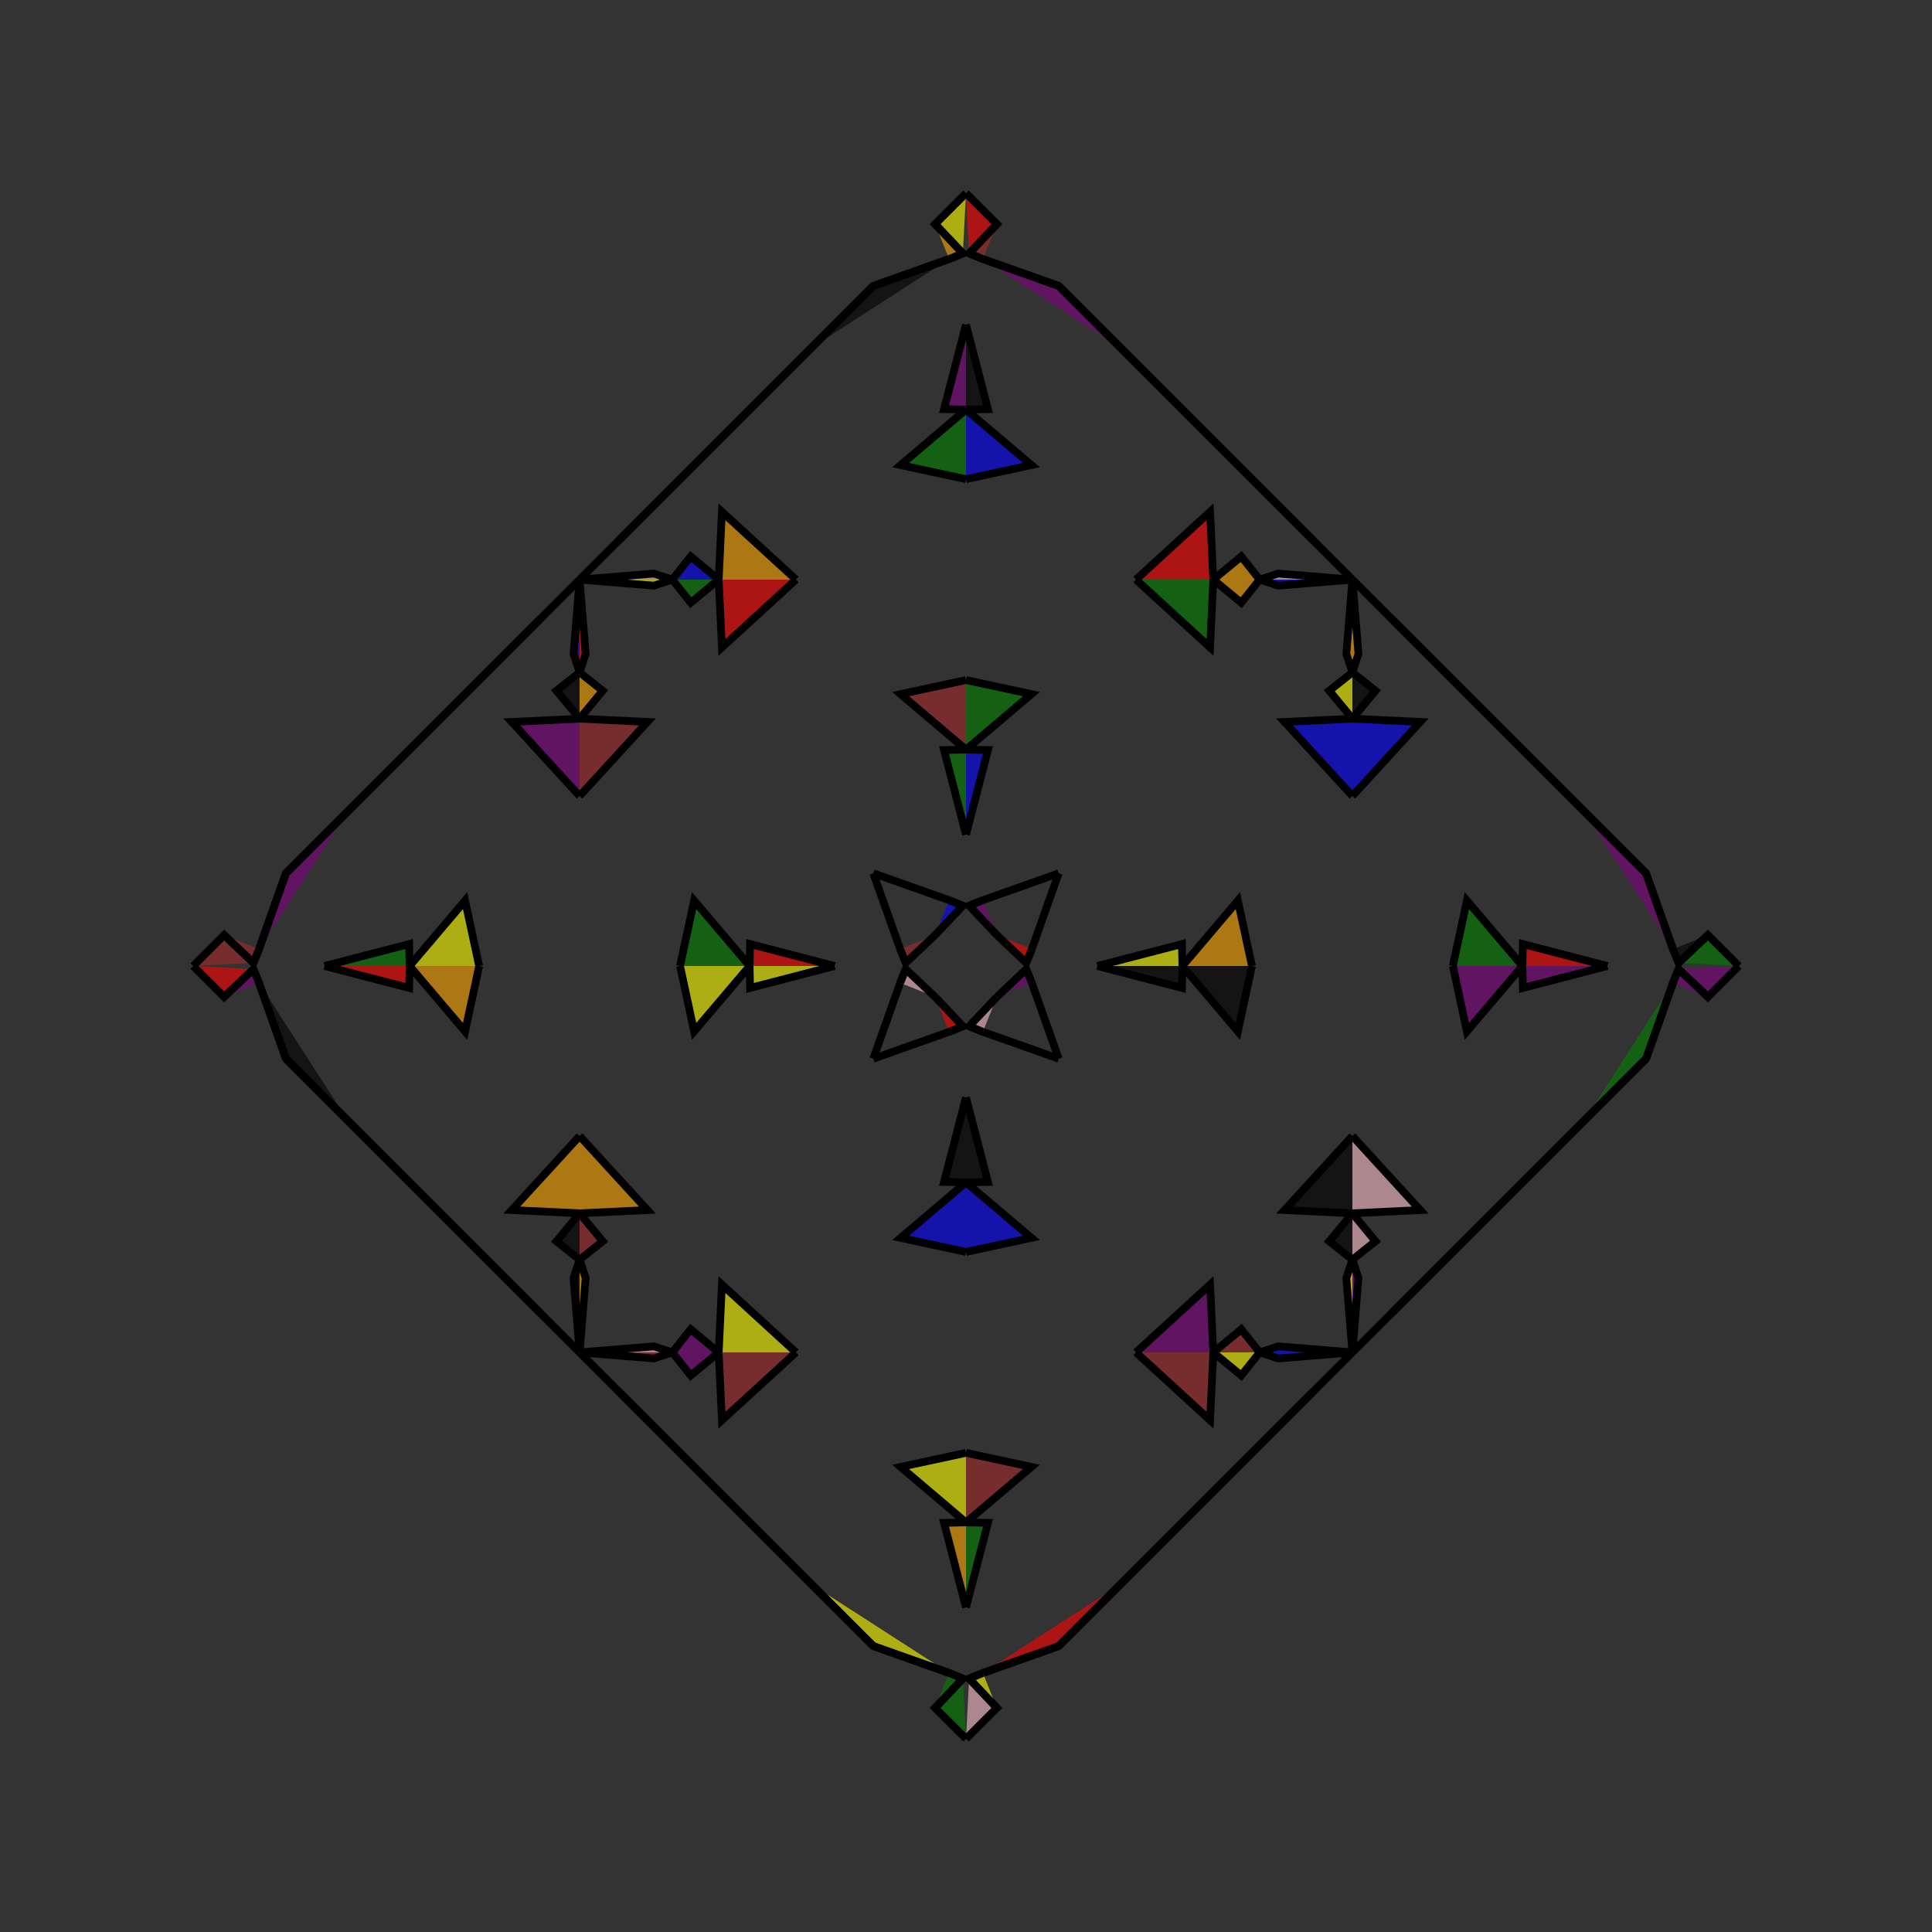 <?xml version="1.0" encoding="UTF-8"?>
<svg xmlns="http://www.w3.org/2000/svg" xmlns:xlink="http://www.w3.org/1999/xlink"
     width="250" height="250" viewBox="-125.0 -125.0 250 250">
<rect x="-125.0" y="-125.0" width="250" height="250" fill="#333333" stroke="none"/>
<defs>
</defs>
<path d="M0.409,92.205 L4.0,96.0 L0.0,100.0" fill="pink" fill-opacity="0.6" stroke="black" stroke-width="1" />
<path d="M0.409,-92.205 L4.0,-96.0 L0.0,-100.0" fill="red" fill-opacity="0.6" stroke="black" stroke-width="1" />
<path d="M20.0,80.0 L12.0,88.0 L2.181,91.484" fill="red" fill-opacity="0.6" stroke="black" stroke-width="1" />
<path d="M20.0,-80.0 L12.0,-88.0 L2.181,-91.484" fill="purple" fill-opacity="0.6" stroke="black" stroke-width="1" />
<path d="M17.0,-0.0 L27.943,-2.84 L28.0,-0.0" fill="yellow" fill-opacity="0.6" stroke="black" stroke-width="1" />
<path d="M17.0,-0.0 L27.943,2.84 L28.0,-0.0" fill="black" fill-opacity="0.6" stroke="black" stroke-width="1" />
<path d="M28.0,-0.0 L35.182,-8.462 L37.0,-0.0" fill="orange" fill-opacity="0.6" stroke="black" stroke-width="1" />
<path d="M28.0,-0.0 L35.182,8.462 L37.0,-0.0" fill="black" fill-opacity="0.6" stroke="black" stroke-width="1" />
<path d="M50.0,-22.0 L41.226,-31.582 L50.0,-32.0" fill="blue" fill-opacity="0.6" stroke="black" stroke-width="1" />
<path d="M50.0,22.0 L41.226,31.582 L50.0,32.0" fill="black" fill-opacity="0.6" stroke="black" stroke-width="1" />
<path d="M50.0,-32.0 L47.012,-35.621 L50.0,-38.0" fill="yellow" fill-opacity="0.6" stroke="black" stroke-width="1" />
<path d="M50.0,32.0 L47.012,35.621 L50.0,38.0" fill="black" fill-opacity="0.6" stroke="black" stroke-width="1" />
<path d="M50.0,-38.0 L49.216,-40.387 L50.0,-50.0" fill="orange" fill-opacity="0.6" stroke="black" stroke-width="1" />
<path d="M50.0,38.0 L49.216,40.387 L50.0,50.0" fill="yellow" fill-opacity="0.6" stroke="black" stroke-width="1" />
<path d="M50.0,50.0 L45.0,55.0 L42.0,58.0" fill="green" fill-opacity="0.6" stroke="black" stroke-width="1" />
<path d="M50.0,-50.0 L45.0,-55.0 L42.0,-58.0" fill="red" fill-opacity="0.6" stroke="black" stroke-width="1" />
<path d="M45.0,55.0 L42.0,58.0 L26.0,74.0" fill="orange" fill-opacity="0.6" stroke="black" stroke-width="1" />
<path d="M45.0,-55.0 L42.0,-58.0 L26.0,-74.0" fill="red" fill-opacity="0.6" stroke="black" stroke-width="1" />
<path d="M42.0,58.0 L26.0,74.0 L20.0,80.0" fill="purple" fill-opacity="0.6" stroke="black" stroke-width="1" />
<path d="M42.0,-58.0 L26.0,-74.0 L20.0,-80.0" fill="red" fill-opacity="0.6" stroke="black" stroke-width="1" />
<path d="M26.0,74.0 L20.0,80.0 L12.0,88.0" fill="red" fill-opacity="0.6" stroke="black" stroke-width="1" />
<path d="M26.0,-74.0 L20.0,-80.0 L12.0,-88.0" fill="brown" fill-opacity="0.6" stroke="black" stroke-width="1" />
<path d="M12.0,-12.0 L8.516,-2.181 L7.795,-0.409" fill="brown" fill-opacity="0.6" stroke="black" stroke-width="1" />
<path d="M12.0,12.0 L8.516,2.181 L7.795,0.409" fill="red" fill-opacity="0.6" stroke="black" stroke-width="1" />
<path d="M8.516,-2.181 L7.795,-0.409 L4.0,-4.0" fill="red" fill-opacity="0.6" stroke="black" stroke-width="1" />
<path d="M8.516,2.181 L7.795,0.409 L4.0,4.0" fill="purple" fill-opacity="0.6" stroke="black" stroke-width="1" />
<path d="M-0.409,92.205 L-4.0,96.0 L0.0,100.0" fill="green" fill-opacity="0.6" stroke="black" stroke-width="1" />
<path d="M-0.409,-92.205 L-4.0,-96.0 L0.0,-100.0" fill="yellow" fill-opacity="0.6" stroke="black" stroke-width="1" />
<path d="M-20.0,80.0 L-12.0,88.0 L-2.181,91.484" fill="yellow" fill-opacity="0.6" stroke="black" stroke-width="1" />
<path d="M-20.0,-80.0 L-12.0,-88.0 L-2.181,-91.484" fill="black" fill-opacity="0.6" stroke="black" stroke-width="1" />
<path d="M-17.0,-0.0 L-27.943,-2.84 L-28.0,-0.0" fill="red" fill-opacity="0.6" stroke="black" stroke-width="1" />
<path d="M-17.0,-0.0 L-27.943,2.84 L-28.0,-0.0" fill="yellow" fill-opacity="0.6" stroke="black" stroke-width="1" />
<path d="M-28.0,-0.0 L-35.182,-8.462 L-37.0,-0.0" fill="green" fill-opacity="0.6" stroke="black" stroke-width="1" />
<path d="M-28.0,-0.0 L-35.182,8.462 L-37.0,-0.0" fill="yellow" fill-opacity="0.6" stroke="black" stroke-width="1" />
<path d="M-50.0,-22.0 L-41.226,-31.582 L-50.0,-32.0" fill="brown" fill-opacity="0.6" stroke="black" stroke-width="1" />
<path d="M-50.0,22.0 L-41.226,31.582 L-50.0,32.0" fill="orange" fill-opacity="0.6" stroke="black" stroke-width="1" />
<path d="M-50.0,-32.0 L-47.012,-35.621 L-50.0,-38.0" fill="orange" fill-opacity="0.6" stroke="black" stroke-width="1" />
<path d="M-50.0,32.0 L-47.012,35.621 L-50.0,38.0" fill="brown" fill-opacity="0.6" stroke="black" stroke-width="1" />
<path d="M-50.0,-38.0 L-49.216,-40.387 L-50.0,-50.0" fill="red" fill-opacity="0.6" stroke="black" stroke-width="1" />
<path d="M-50.0,38.0 L-49.216,40.387 L-50.0,50.0" fill="orange" fill-opacity="0.6" stroke="black" stroke-width="1" />
<path d="M-50.0,50.0 L-45.0,55.0 L-42.0,58.0" fill="yellow" fill-opacity="0.6" stroke="black" stroke-width="1" />
<path d="M-50.0,-50.0 L-45.0,-55.0 L-42.0,-58.0" fill="blue" fill-opacity="0.6" stroke="black" stroke-width="1" />
<path d="M-45.0,55.0 L-42.0,58.0 L-26.0,74.0" fill="black" fill-opacity="0.6" stroke="black" stroke-width="1" />
<path d="M-45.0,-55.0 L-42.0,-58.0 L-26.0,-74.0" fill="pink" fill-opacity="0.6" stroke="black" stroke-width="1" />
<path d="M-42.0,58.0 L-26.0,74.0 L-20.0,80.0" fill="black" fill-opacity="0.6" stroke="black" stroke-width="1" />
<path d="M-42.0,-58.0 L-26.0,-74.0 L-20.0,-80.0" fill="purple" fill-opacity="0.6" stroke="black" stroke-width="1" />
<path d="M-26.0,74.0 L-20.0,80.0 L-12.0,88.0" fill="blue" fill-opacity="0.6" stroke="black" stroke-width="1" />
<path d="M-26.0,-74.0 L-20.0,-80.0 L-12.0,-88.0" fill="black" fill-opacity="0.6" stroke="black" stroke-width="1" />
<path d="M-12.0,-12.0 L-8.516,-2.181 L-7.795,-0.409" fill="yellow" fill-opacity="0.6" stroke="black" stroke-width="1" />
<path d="M-12.0,12.0 L-8.516,2.181 L-7.795,0.409" fill="brown" fill-opacity="0.6" stroke="black" stroke-width="1" />
<path d="M-8.516,-2.181 L-7.795,-0.409 L-4.0,-4.0" fill="brown" fill-opacity="0.6" stroke="black" stroke-width="1" />
<path d="M-8.516,2.181 L-7.795,0.409 L-4.0,4.0" fill="pink" fill-opacity="0.6" stroke="black" stroke-width="1" />
<path d="M92.205,0.409 L96.0,4.0 L100.0,-0.0" fill="purple" fill-opacity="0.6" stroke="black" stroke-width="1" />
<path d="M92.205,-0.409 L96.0,-4.0 L100.0,-0.0" fill="green" fill-opacity="0.6" stroke="black" stroke-width="1" />
<path d="M80.0,20.0 L88.0,12.0 L91.484,2.181" fill="green" fill-opacity="0.6" stroke="black" stroke-width="1" />
<path d="M80.0,-20.0 L88.0,-12.0 L91.484,-2.181" fill="purple" fill-opacity="0.6" stroke="black" stroke-width="1" />
<path d="M83.0,-0.0 L72.057,2.84 L72.0,-0.0" fill="purple" fill-opacity="0.6" stroke="black" stroke-width="1" />
<path d="M83.0,-0.0 L72.057,-2.84 L72.0,-0.0" fill="red" fill-opacity="0.6" stroke="black" stroke-width="1" />
<path d="M72.0,-0.0 L64.818,8.462 L63.0,-0.0" fill="purple" fill-opacity="0.6" stroke="black" stroke-width="1" />
<path d="M72.0,-0.0 L64.818,-8.462 L63.0,-0.0" fill="green" fill-opacity="0.6" stroke="black" stroke-width="1" />
<path d="M50.0,22.0 L58.774,31.582 L50.0,32.0" fill="pink" fill-opacity="0.6" stroke="black" stroke-width="1" />
<path d="M50.0,-22.0 L58.774,-31.582 L50.0,-32.0" fill="blue" fill-opacity="0.6" stroke="black" stroke-width="1" />
<path d="M50.0,32.0 L52.988,35.621 L50.0,38.0" fill="pink" fill-opacity="0.6" stroke="black" stroke-width="1" />
<path d="M50.0,-32.0 L52.988,-35.621 L50.0,-38.0" fill="black" fill-opacity="0.6" stroke="black" stroke-width="1" />
<path d="M50.0,38.0 L50.784,40.387 L50.0,50.0" fill="purple" fill-opacity="0.6" stroke="black" stroke-width="1" />
<path d="M50.0,-38.0 L50.784,-40.387 L50.0,-50.0" fill="orange" fill-opacity="0.6" stroke="black" stroke-width="1" />
<path d="M50.0,50.0 L55.0,45.0 L58.0,42.0" fill="red" fill-opacity="0.6" stroke="black" stroke-width="1" />
<path d="M50.0,-50.0 L55.0,-45.0 L58.0,-42.0" fill="green" fill-opacity="0.6" stroke="black" stroke-width="1" />
<path d="M55.0,45.0 L58.0,42.0 L74.0,26.0" fill="green" fill-opacity="0.6" stroke="black" stroke-width="1" />
<path d="M55.0,-45.0 L58.0,-42.0 L74.0,-26.0" fill="orange" fill-opacity="0.6" stroke="black" stroke-width="1" />
<path d="M58.0,42.0 L74.0,26.0 L80.0,20.0" fill="black" fill-opacity="0.6" stroke="black" stroke-width="1" />
<path d="M58.0,-42.0 L74.0,-26.0 L80.0,-20.0" fill="red" fill-opacity="0.6" stroke="black" stroke-width="1" />
<path d="M74.0,26.0 L80.0,20.0 L88.0,12.0" fill="orange" fill-opacity="0.6" stroke="black" stroke-width="1" />
<path d="M74.0,-26.0 L80.0,-20.0 L88.0,-12.0" fill="purple" fill-opacity="0.6" stroke="black" stroke-width="1" />
<path d="M88.0,12.0 L91.484,2.181 L92.205,0.409" fill="orange" fill-opacity="0.6" stroke="black" stroke-width="1" />
<path d="M88.0,-12.0 L91.484,-2.181 L92.205,-0.409" fill="blue" fill-opacity="0.6" stroke="black" stroke-width="1" />
<path d="M91.484,2.181 L92.205,0.409 L96.0,4.0" fill="purple" fill-opacity="0.6" stroke="black" stroke-width="1" />
<path d="M91.484,-2.181 L92.205,-0.409 L96.0,-4.0" fill="black" fill-opacity="0.6" stroke="black" stroke-width="1" />
<path d="M0.0,-17.0 L2.84,-27.943 L0.0,-28.0" fill="blue" fill-opacity="0.6" stroke="black" stroke-width="1" />
<path d="M0.0,17.0 L2.84,27.943 L0.0,28.0" fill="black" fill-opacity="0.6" stroke="black" stroke-width="1" />
<path d="M0.0,83.0 L2.84,72.057 L0.0,72.0" fill="green" fill-opacity="0.6" stroke="black" stroke-width="1" />
<path d="M0.0,-83.0 L2.84,-72.057 L0.0,-72.0" fill="black" fill-opacity="0.6" stroke="black" stroke-width="1" />
<path d="M0.0,-28.0 L8.462,-35.182 L0.0,-37.0" fill="green" fill-opacity="0.6" stroke="black" stroke-width="1" />
<path d="M0.0,28.0 L8.462,35.182 L0.0,37.0" fill="blue" fill-opacity="0.6" stroke="black" stroke-width="1" />
<path d="M0.0,72.0 L8.462,64.818 L0.0,63.0" fill="brown" fill-opacity="0.6" stroke="black" stroke-width="1" />
<path d="M0.0,-72.0 L8.462,-64.818 L0.0,-63.0" fill="blue" fill-opacity="0.6" stroke="black" stroke-width="1" />
<path d="M22.0,-50.0 L31.582,-41.226 L32.0,-50.0" fill="green" fill-opacity="0.6" stroke="black" stroke-width="1" />
<path d="M22.0,50.0 L31.582,41.226 L32.0,50.0" fill="purple" fill-opacity="0.6" stroke="black" stroke-width="1" />
<path d="M22.0,50.0 L31.582,58.774 L32.0,50.0" fill="brown" fill-opacity="0.6" stroke="black" stroke-width="1" />
<path d="M22.0,-50.0 L31.582,-58.774 L32.0,-50.0" fill="red" fill-opacity="0.6" stroke="black" stroke-width="1" />
<path d="M32.0,-50.0 L35.621,-47.012 L38.0,-50.0" fill="orange" fill-opacity="0.6" stroke="black" stroke-width="1" />
<path d="M32.0,50.0 L35.621,47.012 L38.0,50.0" fill="brown" fill-opacity="0.6" stroke="black" stroke-width="1" />
<path d="M32.0,50.0 L35.621,52.988 L38.0,50.0" fill="yellow" fill-opacity="0.6" stroke="black" stroke-width="1" />
<path d="M32.0,-50.0 L35.621,-52.988 L38.0,-50.0" fill="orange" fill-opacity="0.6" stroke="black" stroke-width="1" />
<path d="M38.0,-50.0 L40.387,-49.216 L50.0,-50.0" fill="blue" fill-opacity="0.6" stroke="black" stroke-width="1" />
<path d="M38.0,50.0 L40.387,49.216 L50.0,50.0" fill="blue" fill-opacity="0.6" stroke="black" stroke-width="1" />
<path d="M38.0,50.0 L40.387,50.784 L50.0,50.0" fill="blue" fill-opacity="0.6" stroke="black" stroke-width="1" />
<path d="M38.0,-50.0 L40.387,-50.784 L50.0,-50.0" fill="pink" fill-opacity="0.6" stroke="black" stroke-width="1" />
<path d="M12.0,-12.0 L2.181,-8.516 L0.409,-7.795" fill="pink" fill-opacity="0.6" stroke="black" stroke-width="1" />
<path d="M12.0,12.0 L2.181,8.516 L0.409,7.795" fill="yellow" fill-opacity="0.6" stroke="black" stroke-width="1" />
<path d="M12.0,88.0 L2.181,91.484 L0.409,92.205" fill="purple" fill-opacity="0.6" stroke="black" stroke-width="1" />
<path d="M12.0,-88.0 L2.181,-91.484 L0.409,-92.205" fill="black" fill-opacity="0.6" stroke="black" stroke-width="1" />
<path d="M2.181,-8.516 L0.409,-7.795 L4.0,-4.0" fill="purple" fill-opacity="0.6" stroke="black" stroke-width="1" />
<path d="M2.181,8.516 L0.409,7.795 L4.0,4.0" fill="pink" fill-opacity="0.6" stroke="black" stroke-width="1" />
<path d="M2.181,91.484 L0.409,92.205 L4.0,96.0" fill="yellow" fill-opacity="0.6" stroke="black" stroke-width="1" />
<path d="M2.181,-91.484 L0.409,-92.205 L4.0,-96.0" fill="brown" fill-opacity="0.6" stroke="black" stroke-width="1" />
<path d="M0.0,83.0 L-2.84,72.057 L0.0,72.0" fill="orange" fill-opacity="0.6" stroke="black" stroke-width="1" />
<path d="M0.0,-17.0 L-2.84,-27.943 L0.0,-28.0" fill="green" fill-opacity="0.6" stroke="black" stroke-width="1" />
<path d="M0.0,17.0 L-2.84,27.943 L0.0,28.0" fill="black" fill-opacity="0.6" stroke="black" stroke-width="1" />
<path d="M0.0,-83.0 L-2.84,-72.057 L0.0,-72.0" fill="purple" fill-opacity="0.6" stroke="black" stroke-width="1" />
<path d="M0.0,72.0 L-8.462,64.818 L0.0,63.0" fill="yellow" fill-opacity="0.6" stroke="black" stroke-width="1" />
<path d="M0.0,-28.0 L-8.462,-35.182 L0.0,-37.0" fill="brown" fill-opacity="0.6" stroke="black" stroke-width="1" />
<path d="M0.0,28.0 L-8.462,35.182 L0.0,37.0" fill="blue" fill-opacity="0.6" stroke="black" stroke-width="1" />
<path d="M0.0,-72.0 L-8.462,-64.818 L0.0,-63.0" fill="green" fill-opacity="0.6" stroke="black" stroke-width="1" />
<path d="M-22.0,50.0 L-31.582,58.774 L-32.0,50.0" fill="brown" fill-opacity="0.6" stroke="black" stroke-width="1" />
<path d="M-22.0,-50.0 L-31.582,-41.226 L-32.0,-50.0" fill="red" fill-opacity="0.6" stroke="black" stroke-width="1" />
<path d="M-22.0,50.0 L-31.582,41.226 L-32.0,50.0" fill="yellow" fill-opacity="0.6" stroke="black" stroke-width="1" />
<path d="M-22.0,-50.0 L-31.582,-58.774 L-32.0,-50.0" fill="orange" fill-opacity="0.6" stroke="black" stroke-width="1" />
<path d="M-32.0,50.0 L-35.621,52.988 L-38.0,50.0" fill="purple" fill-opacity="0.6" stroke="black" stroke-width="1" />
<path d="M-32.0,-50.0 L-35.621,-47.012 L-38.0,-50.0" fill="green" fill-opacity="0.6" stroke="black" stroke-width="1" />
<path d="M-32.0,50.0 L-35.621,47.012 L-38.0,50.0" fill="purple" fill-opacity="0.6" stroke="black" stroke-width="1" />
<path d="M-32.0,-50.0 L-35.621,-52.988 L-38.0,-50.0" fill="blue" fill-opacity="0.6" stroke="black" stroke-width="1" />
<path d="M-38.0,50.0 L-40.387,50.784 L-50.0,50.0" fill="brown" fill-opacity="0.6" stroke="black" stroke-width="1" />
<path d="M-38.0,-50.0 L-40.387,-49.216 L-50.0,-50.0" fill="yellow" fill-opacity="0.6" stroke="black" stroke-width="1" />
<path d="M-38.0,50.0 L-40.387,49.216 L-50.0,50.0" fill="pink" fill-opacity="0.6" stroke="black" stroke-width="1" />
<path d="M-38.0,-50.0 L-40.387,-50.784 L-50.0,-50.0" fill="pink" fill-opacity="0.6" stroke="black" stroke-width="1" />
<path d="M-12.0,88.0 L-2.181,91.484 L-0.409,92.205" fill="black" fill-opacity="0.6" stroke="black" stroke-width="1" />
<path d="M-12.0,-12.0 L-2.181,-8.516 L-0.409,-7.795" fill="black" fill-opacity="0.6" stroke="black" stroke-width="1" />
<path d="M-12.0,12.0 L-2.181,8.516 L-0.409,7.795" fill="purple" fill-opacity="0.6" stroke="black" stroke-width="1" />
<path d="M-12.0,-88.0 L-2.181,-91.484 L-0.409,-92.205" fill="black" fill-opacity="0.6" stroke="black" stroke-width="1" />
<path d="M-2.181,91.484 L-0.409,92.205 L-4.0,96.0" fill="green" fill-opacity="0.6" stroke="black" stroke-width="1" />
<path d="M-2.181,-8.516 L-0.409,-7.795 L-4.0,-4.0" fill="blue" fill-opacity="0.6" stroke="black" stroke-width="1" />
<path d="M-2.181,8.516 L-0.409,7.795 L-4.0,4.0" fill="red" fill-opacity="0.6" stroke="black" stroke-width="1" />
<path d="M-2.181,-91.484 L-0.409,-92.205 L-4.0,-96.0" fill="orange" fill-opacity="0.6" stroke="black" stroke-width="1" />
<path d="M-92.205,-0.409 L-96.0,-4.0 L-100.0,-0.0" fill="brown" fill-opacity="0.6" stroke="black" stroke-width="1" />
<path d="M-92.205,0.409 L-96.0,4.0 L-100.0,-0.0" fill="red" fill-opacity="0.6" stroke="black" stroke-width="1" />
<path d="M-80.0,-20.0 L-88.0,-12.0 L-91.484,-2.181" fill="purple" fill-opacity="0.6" stroke="black" stroke-width="1" />
<path d="M-80.0,20.0 L-88.0,12.0 L-91.484,2.181" fill="black" fill-opacity="0.6" stroke="black" stroke-width="1" />
<path d="M-83.0,-0.0 L-72.057,-2.84 L-72.0,-0.0" fill="green" fill-opacity="0.6" stroke="black" stroke-width="1" />
<path d="M-83.0,-0.0 L-72.057,2.84 L-72.0,-0.0" fill="red" fill-opacity="0.6" stroke="black" stroke-width="1" />
<path d="M-72.0,-0.0 L-64.818,-8.462 L-63.0,-0.0" fill="yellow" fill-opacity="0.6" stroke="black" stroke-width="1" />
<path d="M-72.0,-0.0 L-64.818,8.462 L-63.0,-0.0" fill="orange" fill-opacity="0.6" stroke="black" stroke-width="1" />
<path d="M-50.0,-22.0 L-58.774,-31.582 L-50.0,-32.0" fill="purple" fill-opacity="0.6" stroke="black" stroke-width="1" />
<path d="M-50.0,22.0 L-58.774,31.582 L-50.0,32.0" fill="orange" fill-opacity="0.6" stroke="black" stroke-width="1" />
<path d="M-50.0,-32.0 L-52.988,-35.621 L-50.0,-38.0" fill="black" fill-opacity="0.6" stroke="black" stroke-width="1" />
<path d="M-50.0,32.0 L-52.988,35.621 L-50.0,38.0" fill="black" fill-opacity="0.6" stroke="black" stroke-width="1" />
<path d="M-50.0,-38.0 L-50.784,-40.387 L-50.0,-50.0" fill="blue" fill-opacity="0.6" stroke="black" stroke-width="1" />
<path d="M-50.0,38.0 L-50.784,40.387 L-50.0,50.0" fill="black" fill-opacity="0.6" stroke="black" stroke-width="1" />
<path d="M-50.0,-50.0 L-55.0,-45.0 L-58.0,-42.0" fill="orange" fill-opacity="0.6" stroke="black" stroke-width="1" />
<path d="M-50.0,50.0 L-55.0,45.0 L-58.0,42.0" fill="black" fill-opacity="0.6" stroke="black" stroke-width="1" />
<path d="M-55.0,-45.0 L-58.0,-42.0 L-74.0,-26.0" fill="green" fill-opacity="0.6" stroke="black" stroke-width="1" />
<path d="M-55.0,45.0 L-58.0,42.0 L-74.0,26.0" fill="red" fill-opacity="0.6" stroke="black" stroke-width="1" />
<path d="M-58.0,-42.0 L-74.0,-26.0 L-80.0,-20.0" fill="green" fill-opacity="0.6" stroke="black" stroke-width="1" />
<path d="M-58.0,42.0 L-74.0,26.0 L-80.0,20.0" fill="red" fill-opacity="0.6" stroke="black" stroke-width="1" />
<path d="M-74.0,-26.0 L-80.0,-20.0 L-88.0,-12.0" fill="yellow" fill-opacity="0.6" stroke="black" stroke-width="1" />
<path d="M-74.0,26.0 L-80.0,20.0 L-88.0,12.0" fill="black" fill-opacity="0.6" stroke="black" stroke-width="1" />
<path d="M-88.0,-12.0 L-91.484,-2.181 L-92.205,-0.409" fill="blue" fill-opacity="0.6" stroke="black" stroke-width="1" />
<path d="M-88.0,12.0 L-91.484,2.181 L-92.205,0.409" fill="green" fill-opacity="0.6" stroke="black" stroke-width="1" />
<path d="M-91.484,-2.181 L-92.205,-0.409 L-96.0,-4.0" fill="brown" fill-opacity="0.6" stroke="black" stroke-width="1" />
<path d="M-91.484,2.181 L-92.205,0.409 L-96.0,4.0" fill="purple" fill-opacity="0.6" stroke="black" stroke-width="1" />
</svg>